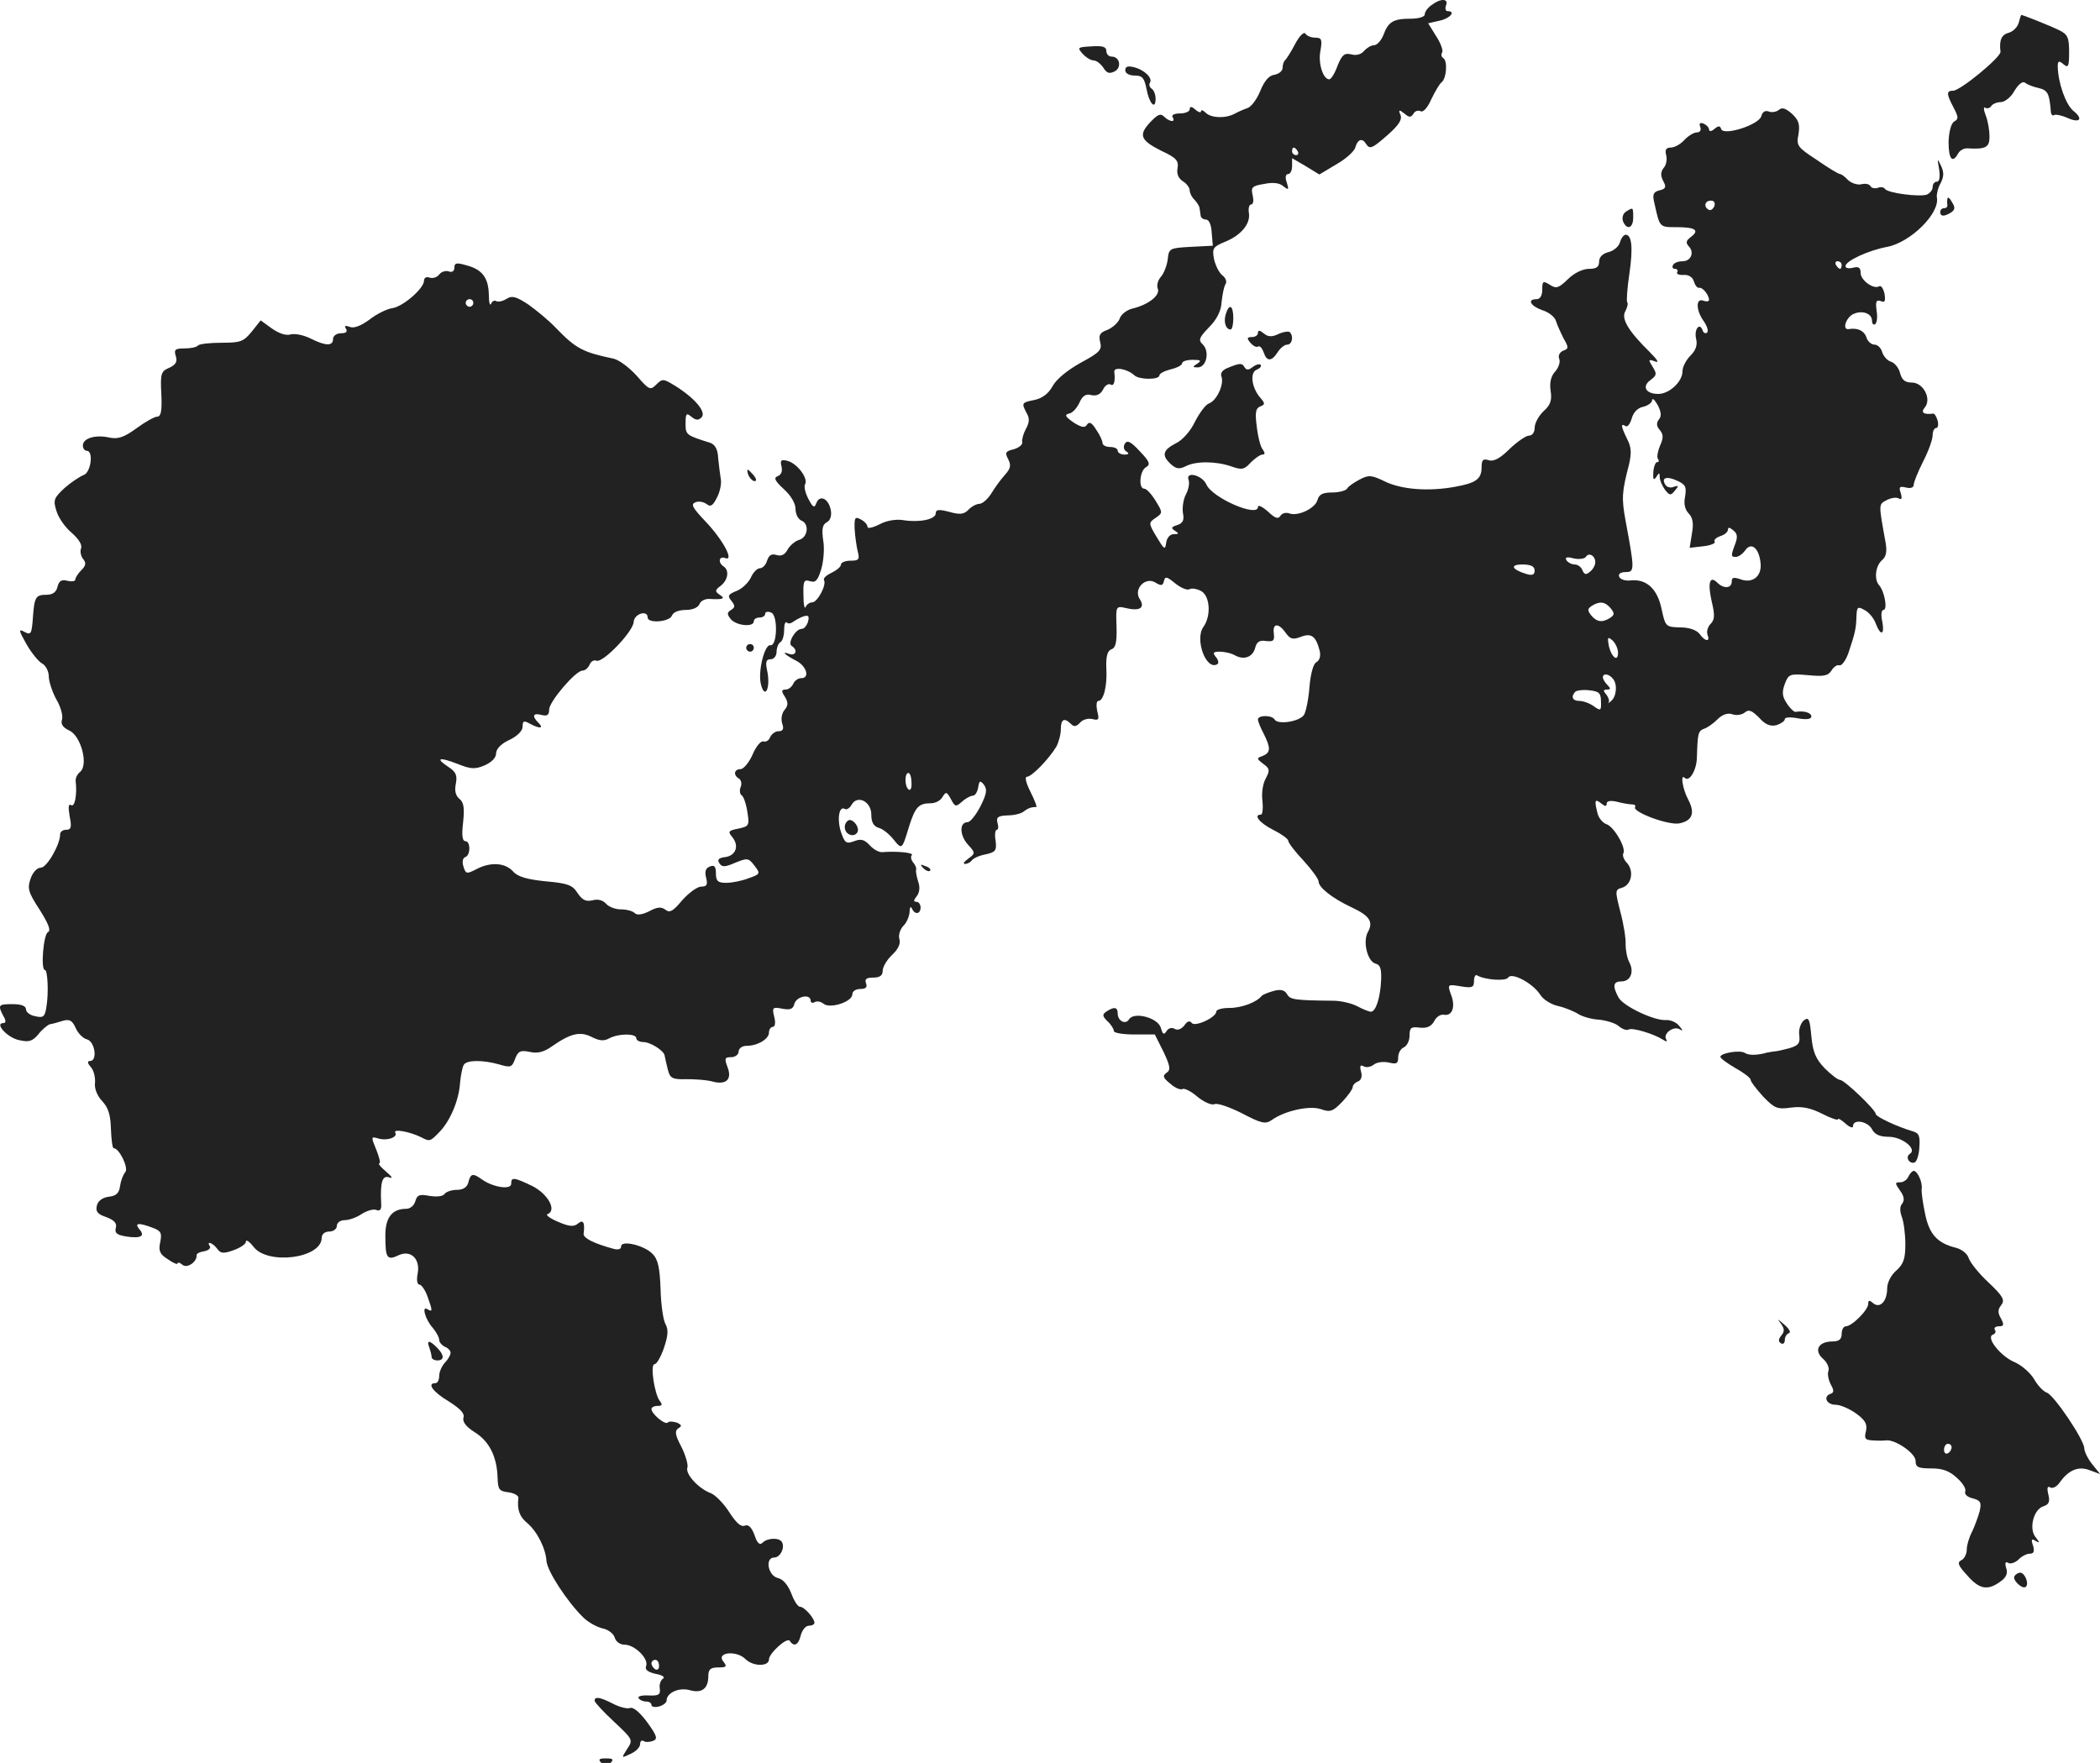 <?xml version="1.0" standalone="no"?>
<!DOCTYPE svg PUBLIC "-//W3C//DTD SVG 20010904//EN"
 "http://www.w3.org/TR/2001/REC-SVG-20010904/DTD/svg10.dtd">
<svg version="1.0" xmlns="http://www.w3.org/2000/svg"
 width="554.017pt" height="465.134pt" viewBox="0 0 554.017 465.134"
 preserveAspectRatio="xMidYMid meet">
<g transform="translate(-754.134,1216.934) scale(0.1,-0.1)"
fill="#222222" stroke="none">
<path d="M11318 12156 c-10 -7 -18 -18 -18 -25 0 -6 -16 -11 -37 -11 -46 0
-59 -8 -72 -43 -6 -15 -17 -27 -25 -27 -7 0 -19 -7 -26 -15 -7 -9 -21 -13 -34
-9 -18 4 -24 -1 -36 -30 -7 -20 -17 -36 -22 -36 -16 0 -30 43 -23 76 5 29 3
34 -14 34 -11 0 -23 5 -26 11 -4 5 -16 -7 -27 -28 -11 -21 -23 -40 -27 -43 -3
-3 -6 -12 -6 -20 0 -8 -10 -16 -22 -18 -14 -2 -26 -16 -37 -43 -9 -22 -24 -42
-34 -45 -9 -3 -25 -10 -34 -15 -25 -13 -62 -11 -76 3 -7 7 -12 8 -12 4 0 -5
-7 -3 -15 4 -10 9 -15 9 -15 1 0 -6 -12 -11 -26 -11 -14 0 -23 -4 -19 -10 9
-14 -8 -13 -23 2 -9 9 -17 5 -36 -15 -32 -34 -26 -48 30 -76 39 -18 45 -26 42
-45 -3 -15 2 -27 14 -35 10 -6 18 -17 18 -24 0 -7 6 -19 13 -25 6 -7 13 -17
13 -22 1 -6 2 -14 3 -20 0 -5 7 -10 14 -10 8 0 14 -14 15 -34 l3 -35 -58 -3
c-56 -3 -58 -4 -61 -33 -2 -16 -10 -37 -18 -46 -8 -9 -12 -23 -8 -32 6 -17
-25 -42 -68 -52 -15 -4 -30 -16 -33 -27 -4 -10 -18 -23 -32 -29 -20 -7 -24
-14 -19 -33 5 -20 -2 -27 -52 -54 -34 -19 -64 -43 -74 -62 -11 -20 -28 -32
-48 -36 -34 -7 -34 -8 -20 -35 8 -13 7 -25 -2 -41 -7 -13 -11 -28 -10 -35 2
-7 -9 -15 -22 -19 -22 -5 -24 -9 -15 -26 8 -16 7 -24 -8 -41 -11 -12 -27 -34
-36 -49 -10 -16 -24 -28 -32 -28 -7 0 -21 -7 -29 -16 -12 -12 -23 -13 -51 -5
-27 7 -35 6 -35 -4 0 -16 -43 -25 -86 -18 -18 3 -44 -1 -62 -11 -18 -9 -32
-12 -32 -7 0 6 -8 15 -18 20 -15 8 -17 5 -16 -25 1 -19 5 -46 8 -59 6 -22 3
-25 -19 -25 -14 0 -25 -5 -25 -10 0 -6 -11 -15 -25 -22 -13 -6 -22 -14 -20
-19 8 -12 -17 -59 -31 -59 -7 0 -15 -6 -17 -12 -3 -7 -6 6 -6 30 -1 38 1 43
17 38 15 -5 21 2 30 32 6 20 9 55 5 76 -4 29 -2 41 9 47 10 5 14 18 11 33 -6
30 -29 41 -38 18 -5 -14 -9 -12 -21 11 -8 15 -12 32 -9 38 10 15 -20 55 -45
62 -18 5 -21 2 -17 -14 3 -13 0 -22 -10 -26 -11 -4 -8 -12 16 -34 19 -17 31
-38 31 -52 0 -14 7 -27 15 -31 22 -8 18 -44 -5 -51 -11 -3 -25 -15 -31 -26 -7
-13 -16 -18 -29 -14 -13 4 -20 0 -25 -15 -3 -11 -12 -20 -19 -20 -7 0 -18 -11
-24 -25 -7 -14 -24 -30 -38 -35 -22 -9 -24 -13 -13 -26 10 -13 10 -17 -1 -24
-11 -7 -11 -11 -1 -24 15 -18 61 -22 61 -6 0 6 7 10 15 10 8 0 15 4 15 10 0 5
7 7 16 3 18 -7 16 -89 -2 -86 -16 3 -34 -72 -25 -104 10 -39 25 -11 17 33 -6
27 -4 34 9 34 8 0 15 9 15 19 0 11 5 23 10 26 6 3 10 18 10 32 0 15 3 23 7 20
3 -4 11 -3 17 2 6 4 18 11 27 14 13 4 16 1 12 -14 -3 -10 -10 -19 -17 -19 -16
0 -38 -38 -26 -45 17 -11 11 -27 -7 -21 -23 9 -9 -4 19 -18 27 -14 37 -46 13
-46 -8 0 -18 -7 -21 -15 -4 -8 -12 -15 -20 -15 -11 0 -12 -4 -2 -19 9 -15 9
-23 -1 -35 -7 -8 -10 -24 -6 -36 5 -14 2 -20 -10 -20 -8 0 -18 -7 -22 -16 -3
-8 -11 -13 -17 -11 -7 3 -20 -13 -29 -34 -9 -21 -24 -39 -32 -39 -17 0 -20
-16 -4 -25 6 -4 8 -14 4 -23 -3 -8 -2 -18 3 -21 5 -3 12 -23 15 -44 6 -36 4
-38 -24 -44 -26 -5 -28 -8 -16 -22 19 -23 10 -49 -18 -53 -18 -2 -22 -7 -16
-16 7 -11 14 -11 42 1 32 13 35 13 51 -8 16 -21 15 -22 -16 -33 -18 -7 -44
-12 -59 -12 -22 0 -27 5 -27 25 0 18 -4 23 -16 18 -11 -4 -14 -13 -10 -29 5
-19 2 -24 -13 -24 -10 0 -32 -16 -50 -36 -24 -29 -33 -34 -44 -25 -11 8 -21 8
-43 -4 -18 -9 -32 -11 -38 -5 -6 6 -22 10 -37 10 -15 0 -32 7 -39 15 -8 9 -21
13 -35 9 -18 -4 -27 0 -40 19 -13 21 -26 26 -84 31 -49 5 -74 12 -86 26 -21
23 -59 26 -97 6 -25 -13 -28 -13 -34 7 -4 12 -2 23 5 25 14 5 14 42 0 42 -8 0
-10 16 -6 49 4 38 2 53 -9 62 -11 9 -14 22 -10 41 4 22 0 31 -20 44 -35 23
-25 27 24 8 35 -14 46 -15 72 -4 18 8 30 20 30 31 0 12 13 26 35 36 21 10 35
24 35 35 0 15 3 17 19 8 26 -14 38 -13 23 2 -18 18 -15 27 8 21 15 -4 20 0 20
14 0 21 70 103 88 103 7 0 15 7 19 16 3 8 11 13 18 10 17 -6 96 76 98 102 1
22 37 33 37 12 0 -16 57 -12 64 5 3 9 18 15 36 15 18 0 33 6 37 16 3 8 15 14
27 13 35 -2 42 1 26 11 -13 9 -13 12 3 24 19 15 23 41 7 51 -15 10 -12 28 4
22 26 -10 -6 49 -52 97 -34 36 -39 45 -26 50 9 4 22 1 30 -5 10 -8 16 -4 27
18 8 15 12 37 10 48 -2 11 -5 36 -7 55 -1 24 -8 36 -21 41 -64 20 -65 21 -65
51 0 26 2 29 15 18 12 -10 19 -10 27 -2 14 14 -18 51 -69 83 -31 19 -34 20
-50 4 -16 -16 -19 -15 -52 23 -20 22 -47 42 -61 45 -81 17 -99 26 -153 82 -18
19 -51 46 -72 61 -32 21 -43 24 -57 15 -11 -7 -23 -9 -28 -6 -4 3 -11 -1 -13
-7 -3 -7 -6 3 -6 23 -1 45 -17 67 -58 78 -27 8 -33 7 -33 -6 0 -9 -6 -13 -14
-10 -8 3 -20 0 -26 -8 -6 -8 -18 -11 -26 -8 -8 3 -14 -1 -14 -8 0 -21 -57 -70
-85 -73 -13 -2 -40 -15 -59 -30 -22 -16 -41 -24 -52 -19 -12 4 -15 3 -10 -5 5
-8 0 -12 -13 -12 -12 0 -21 -7 -21 -15 0 -19 -19 -19 -59 1 -18 9 -41 14 -53
11 -12 -4 -32 3 -50 16 l-29 21 -23 -29 c-22 -27 -30 -30 -79 -30 -31 0 -59
-3 -63 -7 -4 -5 -20 -8 -36 -8 -25 0 -28 -3 -23 -20 5 -15 0 -23 -17 -31 -22
-9 -24 -16 -21 -70 2 -44 -1 -59 -11 -59 -7 0 -32 -14 -55 -31 -33 -24 -49
-29 -72 -24 -36 8 -69 -2 -69 -21 0 -8 5 -14 10 -14 19 0 11 -58 -8 -64 -10
-4 -33 -19 -50 -34 -28 -26 -31 -32 -22 -60 5 -18 23 -44 40 -58 19 -17 29
-32 25 -42 -3 -8 0 -21 6 -28 8 -10 7 -17 -5 -29 -9 -9 -16 -20 -16 -25 0 -4
-9 -6 -21 -3 -15 4 -22 0 -26 -16 -3 -14 -13 -21 -29 -21 -29 0 -32 -6 -36
-62 -3 -41 -5 -45 -22 -36 -16 9 -16 5 5 -32 13 -23 32 -46 41 -51 10 -5 18
-21 18 -34 0 -13 9 -41 20 -61 12 -20 18 -44 15 -53 -4 -12 2 -21 19 -29 31
-14 51 -90 29 -109 -8 -6 -13 -17 -12 -25 4 -34 -2 -69 -12 -63 -7 5 -8 -5 -4
-29 6 -29 4 -36 -9 -36 -9 0 -16 -5 -16 -12 0 -27 -35 -88 -51 -88 -10 0 -21
-12 -27 -29 -9 -26 -6 -36 24 -82 24 -38 30 -55 22 -59 -12 -5 -20 -100 -8
-100 7 0 10 -60 4 -96 -4 -27 -8 -31 -29 -26 -14 2 -25 11 -25 18 0 9 -12 14
-35 14 -38 0 -40 -2 -25 -31 8 -13 7 -19 0 -19 -24 0 11 -39 42 -45 26 -6 35
-3 51 16 10 13 24 24 30 26 7 1 22 5 34 9 18 5 25 1 34 -19 6 -14 20 -28 30
-30 21 -6 28 -57 8 -57 -8 0 -7 -6 2 -16 8 -9 12 -28 11 -41 -2 -15 5 -34 19
-49 16 -17 22 -36 23 -74 1 -27 4 -50 7 -50 15 0 40 -52 31 -63 -6 -7 -12 -23
-14 -37 -2 -18 -10 -26 -29 -28 -17 -2 -29 -11 -32 -23 -4 -16 1 -23 25 -31
21 -8 28 -16 25 -28 -4 -14 3 -19 27 -23 39 -6 51 1 35 19 -14 17 -2 18 35 4
22 -8 25 -14 20 -38 -5 -23 -1 -32 20 -45 14 -10 26 -15 26 -11 0 4 6 2 13 -4
12 -10 38 8 37 25 -1 5 8 9 20 11 11 2 18 8 15 13 -10 15 7 10 19 -6 9 -13 17
-14 44 -4 17 6 32 16 32 22 0 7 9 1 20 -13 37 -49 179 -31 180 23 0 10 8 17
20 17 11 0 20 7 20 15 0 8 9 15 20 15 12 0 32 7 45 16 14 9 31 14 39 11 10 -4
14 1 13 16 -3 58 3 76 21 70 11 -4 8 1 -8 15 -14 12 -22 21 -18 22 4 0 0 16
-8 36 -14 34 -14 35 4 30 24 -8 54 3 46 15 -6 11 40 2 68 -12 23 -12 24 -12
49 14 28 29 51 83 54 129 2 20 6 42 10 48 8 13 50 13 93 1 30 -9 34 -8 42 14
8 21 14 24 39 19 21 -5 38 0 59 15 49 34 74 40 105 24 20 -10 32 -11 46 -3 25
13 71 13 71 0 0 -5 8 -10 18 -10 20 0 57 -24 57 -37 1 -4 4 -20 8 -35 6 -24
12 -27 50 -26 23 0 53 -2 67 -6 37 -10 53 5 41 37 -9 24 -8 27 9 27 11 0 20 7
20 15 0 8 9 15 21 15 29 0 59 18 59 35 0 8 5 15 10 15 6 0 8 11 4 26 -6 25 -5
27 21 22 21 -4 29 -1 32 13 6 20 43 27 43 8 0 -5 5 -7 10 -4 6 4 17 2 24 -4
17 -14 76 5 76 25 0 8 9 14 21 14 15 0 19 5 15 15 -4 11 1 15 19 15 18 0 25 6
25 18 0 10 11 29 25 42 16 15 23 30 19 42 -3 10 2 25 10 34 9 8 16 25 17 37 0
12 3 16 6 10 7 -18 23 -16 23 2 0 8 -5 15 -11 15 -8 0 -8 4 1 15 7 9 9 23 4
37 -4 13 -7 27 -6 32 2 4 -2 14 -8 20 -5 7 -7 16 -3 19 6 7 -42 11 -78 8 -8
-1 -23 7 -33 18 -14 15 -23 18 -41 11 -21 -8 -25 -5 -35 24 -11 34 -5 70 10
61 5 -3 13 2 18 11 15 27 52 9 52 -26 0 -20 6 -31 20 -35 11 -3 28 -17 39 -31
22 -27 22 -27 41 36 16 50 25 60 57 60 12 0 26 7 31 17 9 14 11 14 22 -6 11
-21 13 -21 29 -7 10 9 23 16 29 16 6 0 12 10 14 22 3 18 5 19 15 7 9 -12 8
-23 -9 -57 -12 -23 -27 -42 -34 -42 -22 0 -21 -34 0 -58 21 -23 21 -24 2 -38
-11 -8 -15 -14 -9 -14 7 0 14 4 18 9 3 5 19 13 36 16 27 6 30 10 27 36 -3 16
-1 29 3 29 4 0 5 8 2 18 -4 15 1 19 27 20 17 0 37 5 43 11 11 8 18 11 32 11 3
0 -4 18 -15 40 -12 24 -16 40 -9 40 12 0 57 46 77 79 6 11 12 32 12 46 0 27 9
32 27 14 8 -8 14 -7 24 4 7 8 22 12 33 9 16 -4 18 -1 12 21 -3 15 -2 27 3 27
14 0 24 41 21 87 -1 31 3 45 13 49 12 4 15 19 14 60 -2 54 -2 55 25 49 37 -9
51 1 36 24 -17 27 16 60 42 43 15 -9 19 -8 22 4 3 13 7 13 30 -6 15 -12 32
-19 38 -15 5 3 19 1 30 -5 24 -13 27 -66 6 -95 -23 -32 7 -116 37 -98 4 2 3
11 -4 19 -9 11 -7 14 10 14 12 0 31 -4 41 -10 24 -13 47 -4 53 21 4 15 12 20
29 17 19 -2 22 1 20 20 -4 27 12 29 31 2 12 -17 19 -19 40 -11 28 11 40 2 50
-37 3 -13 0 -25 -9 -30 -8 -4 -15 -31 -18 -64 -2 -31 -9 -65 -14 -74 -10 -18
-69 -28 -78 -13 -7 12 -44 12 -44 0 0 -5 7 -22 15 -37 19 -38 19 -50 -2 -59
-17 -6 -17 -7 1 -21 17 -12 18 -17 7 -38 -8 -13 -12 -40 -9 -60 2 -20 0 -36
-4 -36 -21 0 -4 -22 32 -40 22 -11 40 -24 40 -29 0 -5 18 -29 40 -52 22 -24
40 -49 40 -55 0 -16 35 -44 88 -69 47 -22 57 -38 42 -65 -14 -25 -1 -77 20
-83 13 -3 16 -14 15 -43 -2 -47 -14 -84 -27 -84 -5 0 -22 7 -37 15 -16 8 -44
14 -62 14 -103 1 -114 3 -122 17 -6 11 -17 14 -35 9 -15 -4 -29 -10 -32 -13
-13 -17 -53 -32 -85 -32 -19 0 -35 -4 -35 -10 0 -15 -58 -42 -65 -29 -5 6 -12
4 -19 -7 -8 -10 -18 -14 -26 -9 -7 4 -16 2 -21 -6 -7 -11 -10 -9 -15 8 -7 27
-71 44 -84 23 -9 -15 -30 -5 -30 16 0 16 -9 18 -29 5 -12 -8 -12 -12 2 -26 10
-9 17 -21 17 -26 0 -5 24 -9 54 -9 l54 0 23 -46 c18 -38 19 -48 8 -55 -11 -8
-10 -13 10 -29 12 -11 27 -17 32 -14 5 3 23 -6 39 -20 17 -14 37 -23 45 -20 8
4 41 -8 73 -24 51 -27 62 -29 78 -18 35 25 100 39 130 29 25 -9 32 -6 57 20
15 16 27 33 27 38 0 5 6 12 14 15 8 3 12 13 8 26 -4 15 -2 19 7 14 6 -4 18 -2
26 4 8 7 26 9 40 6 21 -5 25 -3 25 14 0 11 7 23 15 26 8 4 15 17 15 31 0 21 4
24 27 21 19 -2 30 3 38 17 5 11 17 19 26 17 22 -4 31 22 18 54 -9 26 -9 27 26
21 30 -5 35 -3 35 14 0 11 4 18 8 15 20 -12 76 -16 82 -6 9 15 64 -14 84 -44
8 -14 30 -27 48 -31 18 -4 42 -14 53 -21 11 -7 36 -14 55 -15 19 -2 43 -9 52
-17 9 -8 21 -12 26 -9 9 6 66 -11 91 -27 9 -6 12 -5 8 1 -9 15 19 36 35 27 10
-6 10 -4 -1 9 -7 9 -23 16 -35 15 -31 -2 -113 37 -125 60 -16 30 -14 42 8 42
24 0 34 25 21 50 -6 11 -10 32 -10 47 1 15 -5 54 -14 87 -14 55 -14 58 4 63
25 7 33 43 14 65 -9 9 -13 21 -10 26 8 14 -25 71 -45 77 -9 3 -20 16 -23 28
-9 35 -7 40 9 27 11 -9 15 -9 15 -1 0 7 10 9 27 5 15 -4 33 -7 40 -7 7 0 10
-3 8 -7 -8 -13 89 -49 117 -43 34 7 42 27 23 63 -15 28 -21 69 -9 57 12 -12
31 20 32 53 2 65 3 71 20 77 9 3 25 15 35 25 12 12 26 17 38 13 11 -4 26 -2
34 5 10 8 18 5 37 -14 16 -18 29 -24 46 -20 12 4 22 11 22 16 0 5 15 6 35 2
23 -4 35 -2 35 5 0 10 -20 16 -42 12 -4 0 -15 10 -23 23 -12 18 -13 29 -5 51
10 26 13 27 61 23 41 -4 53 -2 62 12 6 10 15 16 21 14 6 -2 17 13 24 33 18 54
20 64 21 96 1 25 3 27 21 17 12 -6 25 -22 30 -36 13 -34 24 -30 17 6 -4 17 -2
30 3 30 12 0 3 49 -11 65 -14 15 -10 51 7 66 11 9 14 22 10 46 -19 105 -19
101 3 113 12 6 26 8 32 4 7 -4 9 0 5 14 -6 17 -3 19 14 15 12 -3 20 0 20 7 0
7 11 34 25 62 14 27 25 58 25 69 0 10 4 19 9 19 5 0 7 9 4 20 -3 10 -8 19 -12
18 -25 -3 -33 3 -22 16 19 22 -3 66 -34 66 -18 0 -26 7 -31 25 -3 13 -14 27
-24 30 -10 3 -20 15 -23 25 -3 11 -12 20 -20 20 -9 0 -19 9 -22 20 -6 17 -23
25 -47 21 -17 -2 -7 29 11 39 24 12 51 3 51 -17 0 -8 4 -12 8 -9 5 3 7 19 4
36 -3 24 -1 29 11 25 11 -5 13 0 10 19 -3 14 -9 23 -14 20 -15 -9 -49 16 -49
35 0 14 -5 18 -20 14 -11 -3 -20 -1 -20 4 0 14 61 42 110 51 62 12 140 89 131
131 -1 8 3 25 10 37 9 18 9 29 1 46 -10 21 -10 20 -5 -9 3 -21 1 -33 -6 -33
-6 0 -11 -6 -11 -14 0 -8 -7 -16 -15 -20 -20 -7 -104 4 -111 15 -2 4 -11 6
-18 3 -8 -3 -17 -1 -20 4 -3 6 -14 8 -25 5 -10 -2 -25 3 -34 11 -8 9 -18 16
-21 16 -4 0 -31 16 -61 37 -52 34 -55 38 -49 68 4 26 1 37 -17 54 -16 14 -26
18 -34 11 -7 -6 -19 -8 -27 -5 -10 4 -17 -1 -20 -12 -6 -23 -100 -53 -106 -34
-3 9 -7 9 -18 0 -8 -7 -14 -7 -14 -1 0 5 -7 12 -14 15 -10 4 -13 1 -9 -9 3 -8
-1 -14 -9 -14 -8 0 -23 -9 -33 -20 -10 -11 -26 -20 -36 -20 -12 0 -16 -6 -12
-20 3 -11 0 -27 -7 -34 -8 -11 -8 -20 -1 -34 9 -16 7 -21 -10 -25 -16 -4 -19
-11 -13 -34 14 -64 13 -63 58 -63 50 0 62 -8 38 -26 -13 -10 -14 -15 -5 -25
15 -16 5 -39 -17 -39 -11 0 -22 -4 -25 -10 -3 -5 -1 -10 5 -10 6 0 9 -4 6 -9
-3 -4 5 -8 17 -7 13 1 24 -6 27 -17 3 -10 9 -18 14 -17 9 2 26 -19 26 -32 0
-4 -7 -5 -15 -2 -20 8 -20 -25 1 -54 9 -13 13 -26 9 -30 -4 -4 -10 -1 -12 6
-8 22 -23 2 -17 -23 4 -16 -1 -30 -15 -44 -12 -12 -21 -30 -21 -41 0 -28 -35
-60 -64 -60 -33 0 -44 20 -20 37 16 12 17 16 5 35 -12 19 -11 20 6 14 12 -5 8
3 -12 23 -58 57 -77 89 -66 109 6 11 8 22 5 24 -2 3 0 37 6 76 10 69 6 102
-10 102 -5 0 -12 -9 -15 -20 -3 -11 -17 -23 -31 -26 -15 -4 -24 -13 -24 -25 0
-14 -7 -19 -27 -19 -16 0 -39 -11 -55 -27 -25 -24 -31 -26 -48 -15 -18 11 -20
10 -20 -13 0 -16 -6 -25 -15 -25 -26 0 -16 -18 15 -29 17 -5 33 -18 36 -28 3
-10 12 -30 20 -46 14 -24 14 -28 -1 -33 -9 -4 -14 -13 -10 -22 3 -8 -2 -23
-11 -33 -11 -12 -15 -29 -12 -50 4 -25 0 -38 -18 -54 -13 -12 -24 -32 -24 -44
0 -12 -6 -21 -15 -21 -8 0 -31 -16 -51 -35 -25 -25 -42 -34 -55 -30 -15 5 -19
1 -19 -18 0 -32 -15 -42 -70 -52 -71 -13 -142 -7 -185 14 -35 17 -43 18 -67 5
-15 -8 -30 -18 -33 -24 -3 -5 -21 -10 -39 -10 -25 0 -35 -5 -39 -20 -6 -22
-52 -44 -75 -35 -9 3 -19 0 -23 -7 -6 -9 -14 -6 -33 12 -15 13 -26 18 -26 12
0 -29 -121 24 -136 59 -11 25 -56 36 -47 12 3 -8 0 -25 -7 -38 -7 -13 -10 -35
-8 -49 4 -19 0 -27 -15 -32 -16 -5 -17 -8 -6 -15 11 -7 11 -9 -3 -9 -10 0 -18
-9 -20 -22 -3 -21 -5 -19 -25 14 -22 37 -22 38 -3 51 19 13 19 14 0 45 -11 18
-24 32 -30 32 -16 0 -12 48 5 57 12 7 9 15 -17 42 -23 25 -33 30 -39 20 -5 -8
-3 -17 4 -21 8 -5 6 -8 -5 -8 -10 0 -18 5 -18 10 0 6 -9 10 -20 10 -11 0 -20
5 -20 10 0 6 -7 22 -17 36 -11 18 -18 22 -24 13 -5 -9 -14 -8 -36 6 -21 15
-24 20 -12 23 9 1 21 14 28 29 8 18 17 24 31 20 13 -3 24 1 31 14 5 11 14 17
20 14 9 -6 13 8 10 33 -2 15 35 8 53 -9 13 -12 66 -12 66 0 0 5 14 12 30 16
17 4 30 11 30 16 0 5 12 9 28 9 21 0 24 -2 12 -10 -13 -8 -13 -10 1 -10 23 0
32 41 14 60 -13 12 -11 18 16 46 21 21 32 44 33 66 2 19 6 40 10 47 5 7 1 17
-8 24 -9 7 -18 26 -22 43 -5 28 -3 32 28 45 43 17 69 48 64 77 -2 12 1 22 6
22 6 0 7 11 4 24 -5 21 -2 25 30 30 23 5 41 3 51 -6 14 -11 15 -10 9 10 -5 13
-3 22 3 22 6 0 11 9 11 21 l0 21 36 -21 36 -22 45 27 c25 14 48 35 50 45 6 21
18 25 28 9 10 -16 17 -12 59 25 27 24 37 39 32 51 -6 14 -4 15 10 4 13 -11 17
-11 24 -1 4 8 13 10 19 7 6 -4 18 8 28 31 10 21 22 41 27 45 13 9 17 56 5 64
-5 3 -7 10 -3 15 3 5 -4 25 -16 43 l-21 34 31 7 c27 6 43 25 20 25 -5 0 -7 7
-4 15 8 19 -15 19 -38 1z m-353 -386 c3 -5 1 -10 -4 -10 -6 0 -11 5 -11 10 0
6 2 10 4 10 3 0 8 -4 11 -10z m1099 -145 c-4 -8 -10 -12 -15 -9 -14 8 -10 24
6 24 9 0 12 -6 9 -15z m336 -155 c0 -5 -2 -10 -4 -10 -3 0 -8 5 -11 10 -3 6
-1 10 4 10 6 0 11 -4 11 -10z m-3610 -100 c0 -5 -4 -10 -10 -10 -5 0 -10 5
-10 10 0 6 5 10 10 10 6 0 10 -4 10 -10z m3128 -307 c-7 -9 -7 -18 2 -28 10
-12 10 -21 1 -41 -6 -14 -9 -30 -6 -35 4 -5 3 -9 -2 -9 -4 0 -9 -12 -10 -27
-1 -19 1 -22 8 -12 7 12 9 12 9 -1 0 -8 7 -23 14 -33 12 -15 15 -16 26 -2 11
13 10 14 -3 10 -8 -4 -18 -1 -22 5 -12 19 3 24 31 11 22 -10 25 -16 21 -41 -4
-19 -1 -34 9 -45 11 -11 14 -26 9 -53 l-6 -38 35 4 c20 2 34 8 31 12 -3 5 4
11 15 15 11 3 20 11 20 17 0 7 5 6 14 -2 11 -8 12 -18 5 -36 -12 -32 -11 -34
2 -34 7 0 18 8 25 18 16 22 36 5 40 -34 4 -35 -21 -55 -53 -43 -18 6 -23 5
-23 -6 0 -18 -21 -20 -38 -3 -20 20 -26 0 -15 -49 9 -37 8 -49 -3 -60 -7 -7
-11 -20 -8 -28 8 -20 -6 -19 -21 2 -8 10 -27 17 -51 17 -38 1 -39 2 -49 48
-11 54 -40 80 -81 76 -15 -2 -29 3 -31 10 -3 7 4 12 17 12 24 0 24 6 0 135
-11 60 -10 76 9 149 7 31 6 46 -5 67 -16 33 -18 43 -4 34 5 -3 12 6 16 20 4
15 15 28 30 31 13 3 24 11 24 18 1 6 7 0 15 -14 9 -18 10 -29 3 -37z m-168
-377 c0 -8 -6 -19 -14 -25 -10 -9 -15 -8 -20 4 -3 8 -12 15 -20 15 -8 0 -18 5
-22 11 -5 8 1 10 19 5 14 -3 29 -1 32 4 8 13 25 3 25 -14z m-160 -22 c0 -11
-6 -14 -22 -9 -39 12 -44 25 -10 25 22 0 32 -5 32 -16z m201 -100 c10 -13 10
-17 -2 -25 -21 -13 -35 -11 -50 7 -10 13 -10 17 2 25 21 13 35 11 50 -7z m19
-117 c0 -27 -19 -10 -25 22 -3 19 -2 21 10 11 8 -7 15 -22 15 -33z m-13 -69
c12 -15 9 -47 -6 -59 -6 -5 -9 -6 -6 -3 3 4 0 13 -6 21 -9 10 -8 13 2 13 10 0
10 3 1 12 -7 7 -12 16 -12 20 0 12 16 10 27 -4z m-32 -60 c1 -24 -1 -25 -19
-12 -11 8 -28 14 -38 14 -18 0 -23 11 -11 24 4 4 21 6 38 4 25 -3 30 -7 30
-30z m-1819 -213 c1 -14 -2 -22 -7 -19 -11 6 -12 44 -1 44 4 0 8 -11 8 -25z"/>
<path d="M12867 12109 c-3 -11 -15 -23 -26 -26 -19 -5 -26 -19 -22 -50 2 -14
-106 -103 -125 -103 -18 0 -18 -8 1 -44 13 -25 14 -31 2 -37 -8 -5 -14 -26
-15 -54 0 -45 10 -58 25 -31 4 8 15 14 23 14 50 -3 60 2 60 31 0 16 -4 41 -10
56 -6 15 -6 24 -1 20 5 -3 12 -1 16 5 3 5 15 10 25 10 10 0 27 13 36 30 11 18
22 26 28 21 6 -5 22 -11 36 -14 24 -6 28 -14 32 -64 1 -7 5 -10 9 -7 4 2 19
-1 33 -7 34 -16 45 -4 17 18 -20 17 -40 73 -41 117 0 15 3 16 15 6 13 -11 15
-6 15 32 0 39 -4 47 -27 58 -22 11 -93 39 -99 40 -1 0 -4 -9 -7 -21z"/>
<path d="M10397 12028 c9 -10 22 -18 29 -18 8 0 19 -9 26 -19 9 -15 16 -17 30
-10 19 10 14 39 -8 39 -8 0 -14 7 -14 15 0 11 -10 14 -39 12 -37 -2 -38 -3
-24 -19z"/>
<path d="M10510 11984 c0 -8 10 -14 25 -14 20 0 25 -6 31 -35 7 -39 24 -57 24
-26 0 11 -5 23 -10 26 -6 4 -8 11 -5 16 8 12 -14 34 -42 41 -16 4 -23 2 -23
-8z"/>
<path d="M12679 11645 c-1 -5 -1 -13 0 -17 0 -5 -3 -8 -9 -8 -5 0 -10 -4 -10
-10 0 -12 10 -13 29 -1 10 7 11 13 2 27 -6 11 -11 15 -12 9z"/>
<path d="M11831 11611 c-8 -5 -11 -16 -8 -25 10 -25 27 -19 27 9 0 28 0 28
-19 16z"/>
<path d="M10775 11340 c-6 -20 0 -40 13 -40 4 0 7 14 7 30 0 34 -11 40 -20 10z"/>
<path d="M10860 11291 c0 -6 -7 -11 -16 -11 -13 0 -14 -3 -4 -15 7 -8 16 -13
20 -10 5 3 11 -4 15 -15 8 -25 21 -25 37 0 7 11 18 20 25 20 13 0 18 22 7 33
-3 3 -17 1 -30 -5 -17 -8 -27 -8 -39 2 -10 8 -15 9 -15 1z"/>
<path d="M10781 11199 c-15 -6 -21 -14 -17 -24 7 -20 -13 -63 -33 -70 -9 -3
-25 -25 -37 -48 -11 -24 -33 -49 -50 -57 -35 -18 -39 -32 -14 -55 14 -13 23
-14 39 -6 26 14 79 14 120 0 28 -10 35 -9 52 10 11 11 25 21 31 21 7 0 7 4 1
13 -6 6 -13 34 -16 60 -5 38 -3 49 9 54 13 5 13 8 1 22 -24 27 -29 68 -10 75
9 4 13 9 10 13 -4 3 -13 0 -21 -6 -10 -8 -16 -9 -21 -1 -7 12 -12 12 -44 -1z"/>
<path d="M9516 10915 c4 -8 11 -15 16 -15 6 0 5 6 -2 15 -7 8 -14 15 -16 15
-2 0 -1 -7 2 -15z"/>
<path d="M9510 10460 c0 -5 5 -10 10 -10 6 0 10 5 10 10 0 6 -4 10 -10 10 -5
0 -10 -4 -10 -10z"/>
<path d="M9777 10003 c-12 -11 -8 -31 7 -36 8 -3 17 0 20 8 5 15 -17 39 -27
28z"/>
<path d="M9977 9879 c7 -7 15 -10 18 -7 3 3 -2 9 -12 12 -14 6 -15 5 -6 -5z"/>
<path d="M12300 9477 c-8 -7 -14 -24 -12 -38 3 -22 -2 -28 -25 -35 -15 -4 -35
-9 -43 -9 -8 -1 -19 -3 -25 -5 -22 -5 -40 -5 -50 1 -12 9 -65 0 -65 -10 0 -4
18 -17 40 -30 22 -12 40 -26 40 -31 0 -5 15 -24 33 -44 30 -31 37 -34 73 -29
30 4 52 -1 82 -16 23 -12 42 -18 42 -15 0 4 9 -1 20 -11 11 -10 20 -13 20 -7
0 20 39 13 50 -8 7 -14 21 -20 44 -20 35 0 76 -32 56 -45 -13 -8 -2 -27 12
-23 6 2 12 20 13 41 2 30 -1 37 -19 42 -38 11 -96 38 -96 45 0 11 -83 90 -94
90 -6 0 -24 14 -41 31 -23 24 -31 42 -35 84 -4 46 -7 52 -20 42z"/>
<path d="M12576 9065 c-3 -8 -13 -15 -21 -15 -15 0 -15 -2 -1 -22 11 -15 12
-25 6 -34 -7 -7 -7 -20 -1 -36 5 -14 9 -46 9 -72 0 -38 -5 -52 -24 -69 -14
-12 -24 -32 -24 -47 0 -34 -19 -54 -37 -39 -10 9 -13 8 -13 -2 0 -16 -43 -59
-59 -59 -6 0 -11 -9 -11 -20 0 -14 -7 -20 -24 -20 -37 0 -50 -23 -26 -45 12
-10 18 -25 15 -33 -3 -7 0 -23 6 -35 9 -16 9 -22 0 -25 -21 -7 -11 -29 13 -29
13 0 37 -11 54 -23 25 -18 30 -29 26 -47 -5 -19 -2 -23 17 -24 13 -1 29 -1 36
0 24 3 78 -34 78 -54 0 -17 7 -20 42 -20 30 0 48 -7 67 -25 15 -13 25 -29 22
-36 -3 -7 6 -15 20 -18 21 -6 23 -11 18 -34 -4 -15 -13 -39 -20 -54 -8 -15
-14 -36 -14 -47 0 -11 -6 -24 -14 -28 -12 -6 -9 -14 15 -40 32 -37 54 -41 87
-17 16 11 21 22 16 36 -4 14 -2 18 5 14 6 -4 18 0 27 8 8 9 22 16 30 16 11 0
13 6 9 21 -6 16 -4 20 6 13 12 -7 12 -5 1 9 -19 22 -6 74 20 82 15 5 18 12 13
32 -4 17 -2 22 5 18 7 -4 18 2 26 14 23 32 49 43 79 31 l27 -10 -21 26 c-12
15 -21 34 -21 42 0 22 -80 141 -99 147 -9 3 -24 19 -33 35 -10 17 -33 37 -51
45 -37 15 -78 66 -58 73 6 2 9 8 5 13 -3 5 2 9 11 9 13 0 14 4 5 21 -9 15 -8
24 1 35 10 13 5 23 -33 59 -26 24 -49 53 -53 65 -3 11 -18 23 -33 27 -49 12
-71 35 -82 90 -6 28 -10 58 -9 65 3 17 -11 48 -21 48 -4 0 -10 -7 -14 -15z
m114 -714 c0 -6 -4 -13 -10 -16 -5 -3 -10 1 -10 9 0 9 5 16 10 16 6 0 10 -4
10 -9z"/>
<path d="M8777 9050 c-3 -13 -14 -20 -30 -20 -14 0 -29 -5 -33 -11 -4 -6 -20
-8 -39 -5 -27 5 -33 3 -38 -14 -3 -11 -13 -20 -24 -20 -38 0 -56 -24 -55 -74
0 -57 5 -63 36 -48 32 14 57 -11 49 -50 -3 -16 -1 -28 5 -28 5 0 15 -14 21
-31 14 -39 14 -42 0 -34 -16 11 -6 -27 14 -49 9 -11 17 -25 17 -32 0 -6 7 -14
15 -18 8 -3 15 -10 15 -16 0 -6 -7 -18 -15 -26 -8 -9 -15 -24 -15 -35 0 -10
-4 -19 -10 -19 -23 0 -7 -23 35 -48 30 -19 43 -32 39 -43 -3 -11 7 -24 29 -38
39 -24 59 -64 61 -119 1 -33 4 -37 29 -40 15 -2 27 -9 26 -15 -4 -30 3 -49 22
-65 27 -22 50 -68 52 -101 2 -27 55 -108 97 -149 13 -13 37 -26 51 -29 15 -3
29 -14 32 -24 3 -11 14 -19 26 -19 27 0 64 -37 57 -56 -4 -10 4 -16 25 -21 18
-3 26 -9 19 -13 -6 -4 -10 -16 -8 -26 2 -16 -3 -19 -29 -18 -18 1 -30 -2 -27
-7 3 -5 12 -9 20 -9 8 0 14 -4 14 -9 0 -5 9 -7 20 -4 11 3 20 10 20 16 0 20
33 35 61 27 32 -9 49 4 49 37 0 18 6 23 26 23 22 0 24 2 14 15 -21 25 34 31
58 7 20 -20 62 -20 62 -1 0 16 48 60 55 49 11 -17 23 -11 29 15 4 14 13 25 21
25 8 0 15 3 15 8 -1 13 -27 42 -38 42 -6 0 -16 16 -23 35 -9 23 -22 38 -36 41
-26 7 -34 54 -9 54 16 0 29 27 20 41 -7 12 -38 11 -51 -2 -7 -7 -14 -2 -21 20
-8 21 -16 29 -26 25 -10 -4 -23 8 -41 36 -14 22 -36 45 -49 50 -32 12 -68 51
-61 68 2 7 -5 32 -16 54 -17 32 -18 42 -8 49 10 6 9 9 -4 15 -10 3 -21 4 -24
0 -7 -7 -43 23 -43 36 0 4 7 8 16 8 12 0 14 3 6 13 -14 18 -26 97 -14 97 6 0
17 20 25 43 11 33 12 48 4 63 -6 10 -12 52 -13 93 -2 56 -7 78 -21 92 -22 23
-83 37 -83 20 0 -8 -8 -10 -22 -6 -51 14 -78 28 -77 39 4 30 -1 39 -15 27 -11
-9 -23 -8 -53 5 -21 9 -33 18 -27 20 25 10 1 53 -40 74 -50 24 -56 24 -56 6 0
-16 -45 -10 -75 10 -26 19 -32 18 -38 -6z m503 -1276 c0 -8 -4 -12 -10 -9 -5
3 -10 10 -10 16 0 5 5 9 10 9 6 0 10 -7 10 -16z"/>
<path d="M12239 8678 c10 -14 11 -21 2 -32 -8 -10 -9 -16 -1 -21 5 -3 10 0 10
9 0 8 5 16 11 18 6 2 0 12 -13 23 -17 15 -19 16 -9 3z"/>
<path d="M8674 8614 c3 -9 6 -20 6 -25 0 -5 7 -9 15 -9 19 0 19 14 -1 34 -20
20 -28 20 -20 0z"/>
<path d="M12856 8011 c-7 -10 22 -37 30 -28 9 8 -3 37 -15 37 -5 0 -12 -4 -15
-9z"/>
<path d="M9110 7682 c0 -4 23 -29 51 -55 50 -47 51 -48 35 -72 -16 -25 -16
-25 9 -13 14 6 25 18 25 25 0 8 4 12 9 9 5 -4 16 -3 25 0 13 5 11 13 -15 49
-19 26 -37 41 -45 38 -7 -3 -28 2 -45 11 -35 18 -49 20 -49 8z"/>
<path d="M9128 7518 c9 -9 15 -9 24 0 9 9 7 12 -12 12 -19 0 -21 -3 -12 -12z"/>
</g>
</svg>
